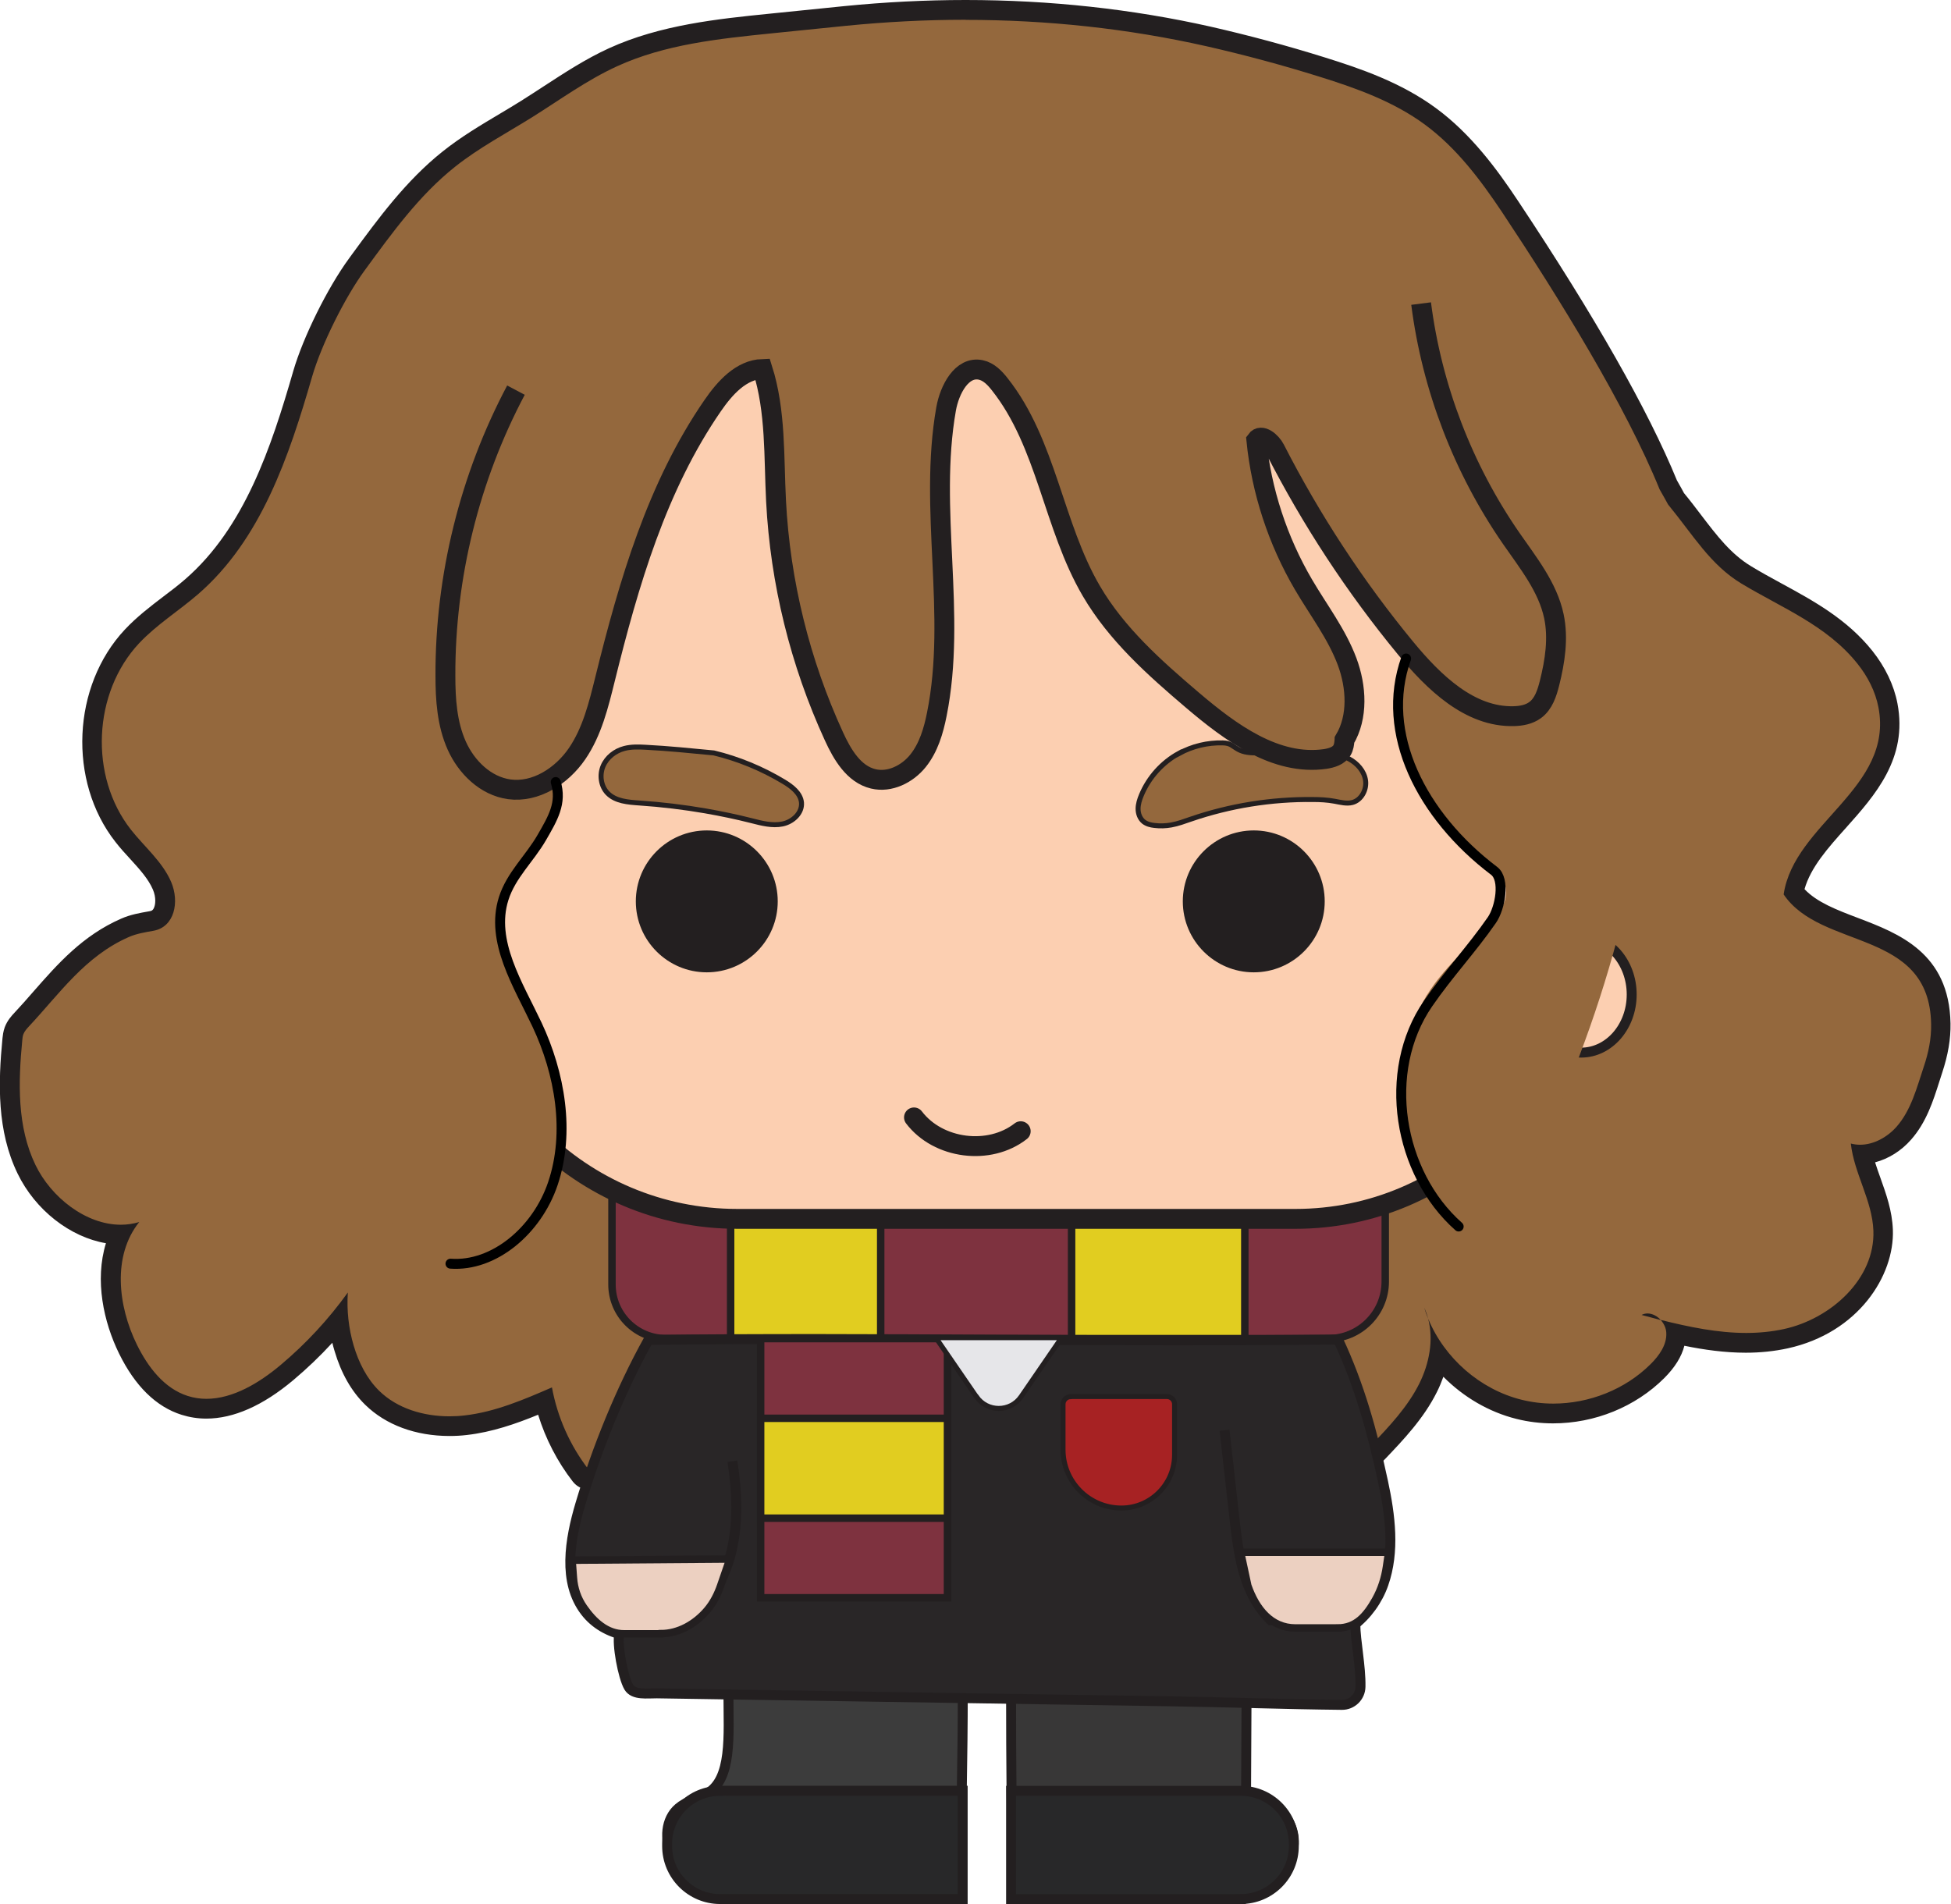 <?xml version="1.0" encoding="UTF-8"?>
<svg id="Layer_1" data-name="Layer 1" xmlns="http://www.w3.org/2000/svg" viewBox="0 0 196.32 191.61">
  <defs>
    <style>
      .cls-1, .cls-2 {
        fill: #94683d;
      }

      .cls-3 {
        fill: #3c3c3c;
      }

      .cls-3, .cls-4, .cls-5, .cls-6, .cls-7, .cls-8, .cls-9, .cls-10, .cls-11, .cls-2, .cls-12, .cls-13, .cls-14, .cls-15 {
        stroke: #231f20;
      }

      .cls-3, .cls-4, .cls-5, .cls-6, .cls-7, .cls-9, .cls-10, .cls-11, .cls-2, .cls-12, .cls-13, .cls-14, .cls-15 {
        stroke-miterlimit: 10;
      }

      .cls-4 {
        fill: #a72223;
      }

      .cls-4, .cls-2, .cls-14 {
        stroke-width: .5px;
      }

      .cls-5, .cls-8, .cls-10 {
        stroke-width: 2px;
      }

      .cls-5, .cls-9 {
        fill: #fccfb1;
      }

      .cls-6 {
        fill: #e1cd20;
      }

      .cls-6, .cls-12, .cls-15 {
        stroke-width: .75px;
      }

      .cls-7, .cls-16 {
        fill: #292627;
      }

      .cls-8, .cls-10, .cls-17 {
        fill: none;
      }

      .cls-8, .cls-17 {
        stroke-linecap: round;
        stroke-linejoin: round;
      }

      .cls-18 {
        fill: #231f20;
      }

      .cls-17 {
        stroke: #000;
      }

      .cls-11 {
        fill: #282829;
      }

      .cls-12 {
        fill: #ecd0c1;
      }

      .cls-13 {
        fill: #383737;
      }

      .cls-14 {
        fill: #e6e6e9;
      }

      .cls-15 {
        fill: #7e323f;
      }
    </style>
  </defs>
  <g>
    <path class="cls-1" d="M111.12,152.33c-7.34,0-14.85-1.13-22.11-2.22-7.18-1.08-14.61-2.2-21.79-2.2-2.5,0-4.82.13-7.07.4-.06.13-.14.24-.25.34-.19.17-.43.26-.67.26s-.5-.09-.69-.28c-.03-.03-.07-.07-.1-.12,0,0,0,0,0,0-1.71-2.21-2.95-4.77-3.62-7.48-2.52,1.08-5.13,2.09-7.95,2.41-.54.06-1.1.09-1.64.09-3.14,0-5.9-1.02-7.78-2.86-1.26-1.24-2.21-2.91-2.82-4.97-.27-.92-.46-1.85-.57-2.79-1.57,1.89-3.31,3.65-5.19,5.23-2.88,2.41-5.6,3.64-8.11,3.64-.75,0-1.48-.11-2.18-.33-2.3-.73-4.22-2.63-5.71-5.66-1.62-3.3-2.52-7.82-.82-11.53-3.68-.05-7.54-2.74-9.39-6.57-1.97-4.06-1.85-8.69-1.42-13.08.02-.24.05-.54.17-.86.18-.5.51-.85.78-1.13.66-.7,1.28-1.42,1.91-2.13,2.36-2.7,4.8-5.48,8.48-7.09.84-.37,1.69-.51,2.52-.66l.16-.03c.49-.08.84-.34,1.07-.77.39-.72.38-1.81-.03-2.77-.53-1.23-1.47-2.27-2.46-3.36-.49-.54-.99-1.09-1.45-1.68-4.5-5.74-4.1-14.74.89-20.06,1.15-1.22,2.47-2.23,3.75-3.21.76-.58,1.56-1.19,2.28-1.82,6.13-5.33,8.87-13.5,11.15-21.41.94-3.26,3.39-8.2,5.45-11.02l.29-.4c2.64-3.61,5.38-7.34,8.97-10.19,1.78-1.41,3.74-2.58,5.64-3.71.73-.44,1.46-.87,2.18-1.32.77-.48,1.54-.98,2.3-1.48,2.03-1.32,4.12-2.69,6.39-3.73,5.03-2.3,10.52-2.86,15.83-3.39l7.49-.76c4.06-.41,8.15-.62,12.16-.62,8.39,0,16.62.9,24.48,2.69,3.83.87,7.68,1.91,11.42,3.08,3.48,1.09,7.48,2.46,10.88,4.95,3.41,2.5,5.97,6,8.03,9.1,7.7,11.59,13.05,21,15.91,27.99.45.78.64,1.13.73,1.31l.06.11c.63.76,1.19,1.5,1.75,2.23,1.67,2.19,3.11,4.09,5.31,5.41.99.6,2.04,1.17,3.06,1.73,3.17,1.73,6.44,3.51,8.88,6.55,1.2,1.5,2.01,3.18,2.33,4.86.97,5.05-2.04,8.42-4.96,11.68-2.04,2.28-3.97,4.44-4.51,7.09,1.38,1.77,3.67,2.64,6.09,3.56,4.02,1.53,8.57,3.25,8.69,9.7.03,1.45-.23,2.96-.79,4.64-.1.3-.2.61-.3.91-.58,1.82-1.24,3.89-2.64,5.47-1.12,1.26-2.64,2.05-4.14,2.14.21.87.52,1.75.85,2.65.56,1.57,1.15,3.2,1.21,4.97.21,5.65-4.89,9.84-9.79,10.92-1.27.28-2.58.42-4.01.42-2.42,0-4.84-.41-7.03-.91,0,1.24-.63,2.5-1.88,3.74-2.72,2.71-6.55,4.27-10.5,4.27-1.17,0-2.33-.14-3.44-.42-3.18-.79-6.05-2.73-8.08-5.33-.19,1.06-.55,2.14-1.06,3.17-1.26,2.52-3.17,4.52-5.01,6.46-5.08,5.33-13.45,5.67-20.83,5.96-1.05.04-2.09.08-3.1.14-1.18.07-2.41.1-3.65.1h0Z"/>
    <path class="cls-18" d="M97.17,2c8.15,0,16.29.86,24.26,2.66,3.82.87,7.61,1.89,11.35,3.06,3.72,1.16,7.45,2.5,10.59,4.81,3.18,2.34,5.6,5.56,7.79,8.84,5.8,8.73,12.41,19.45,15.84,27.88.93,1.62.76,1.41.93,1.62,2.47,3.01,4.17,5.96,7.29,7.85,4.06,2.45,8.59,4.2,11.67,8.05,1.04,1.29,1.82,2.8,2.13,4.42,1.55,8.11-8.49,11.68-9.54,18.82,3.81,5.64,14.67,3.44,14.84,13.04.03,1.47-.27,2.91-.74,4.3-.69,2.06-1.26,4.36-2.74,6.04-.93,1.05-2.29,1.81-3.67,1.81-.31,0-.62-.04-.93-.12.33,3.01,2.16,5.74,2.27,8.77.18,4.84-4.27,8.87-9.01,9.9-1.25.27-2.52.39-3.79.39-2.87,0-5.76-.6-8.6-1.31-.36-.39-.84-.65-1.33-.65-.2,0-.41.05-.6.15.64.17,1.28.34,1.93.51.32.35.54.81.56,1.28.07,1.21-.72,2.31-1.58,3.16-2.56,2.55-6.18,3.97-9.79,3.97-1.08,0-2.15-.13-3.2-.39-4.17-1.04-7.75-4.18-9.39-8.15-.1-.38-.23-.75-.4-1.11.12.38.25.75.4,1.11.56,2.14.11,4.51-.89,6.52-1.18,2.36-3.02,4.31-4.84,6.21-5.5,5.77-15.3,5.36-23.26,5.79-1.2.07-2.39.1-3.6.1-14.53,0-29.39-4.42-43.9-4.42-2.7,0-5.39.15-8.07.52.09.09.02.35.08.46-1.87-2.41-3.14-5.27-3.69-8.27-2.83,1.23-5.72,2.47-8.78,2.82-.5.06-1.01.09-1.53.09-2.6,0-5.24-.77-7.08-2.57-1.25-1.23-2.06-2.86-2.56-4.54-.51-1.73-.71-3.55-.59-5.35-1.94,2.7-4.22,5.16-6.77,7.3-2.13,1.79-4.79,3.4-7.46,3.4-.63,0-1.26-.09-1.88-.29-2.37-.75-4.01-2.92-5.11-5.15-1.92-3.9-2.49-8.96.23-12.35-.61.18-1.23.27-1.85.27-3.52,0-7.01-2.75-8.59-6.01-1.86-3.84-1.74-8.31-1.33-12.55.02-.21.04-.42.11-.61.12-.31.35-.56.58-.81,3.07-3.28,5.63-7.05,10.05-8.98.78-.34,1.62-.47,2.45-.62,2.13-.37,2.65-2.9,1.79-4.92-.88-2.04-2.67-3.51-4.05-5.26-4.21-5.36-3.83-13.79.83-18.76,1.77-1.88,4-3.26,5.95-4.95,6.31-5.48,9.12-13.8,11.46-21.89.93-3.21,3.32-8.01,5.3-10.7,2.72-3.72,5.46-7.53,9.07-10.4,2.4-1.91,5.13-3.35,7.73-4.97,2.83-1.77,5.54-3.76,8.58-5.15,4.83-2.21,10.23-2.77,15.52-3.31l7.49-.76c4.01-.4,8.03-.61,12.06-.61M59.24,147.89s.01.01.02.02c0,0-.01-.01-.02-.02M97.17,0c-4.04,0-8.16.21-12.26.62l-7.49.76c-5.14.52-10.96,1.11-16.15,3.48-2.34,1.07-4.46,2.46-6.52,3.8-.76.49-1.51.99-2.28,1.47-.71.45-1.44.88-2.16,1.31-1.93,1.15-3.92,2.33-5.75,3.79-3.69,2.93-6.47,6.72-9.15,10.38l-.29.4c-2.16,2.95-4.62,7.92-5.61,11.33-2.24,7.77-4.93,15.78-10.85,20.93-.7.61-1.44,1.18-2.23,1.77-1.31,1-2.67,2.04-3.87,3.32-5.31,5.67-5.74,15.25-.95,21.36.48.62,1,1.19,1.5,1.73.94,1.03,1.82,2,2.28,3.08.33.78.27,1.53.07,1.9-.09.16-.18.23-.36.26l-.16.03c-.84.15-1.8.31-2.75.73-3.89,1.7-6.4,4.57-8.84,7.35-.61.7-1.24,1.42-1.87,2.09-.3.32-.74.79-1,1.48-.16.44-.2.85-.23,1.11-.44,4.54-.56,9.33,1.52,13.62,1.79,3.69,5.3,6.4,8.89,7.01-1.15,3.74-.23,7.94,1.32,11.1,1.61,3.28,3.73,5.36,6.3,6.17.8.25,1.63.38,2.48.38,2.74,0,5.69-1.3,8.75-3.87,1.39-1.17,2.7-2.42,3.93-3.76.07.28.14.56.23.84.66,2.23,1.69,4.04,3.08,5.4,2.07,2.03,5.08,3.14,8.48,3.14.58,0,1.17-.03,1.75-.1,2.54-.29,4.95-1.13,7.17-2.04.75,2.43,1.93,4.72,3.49,6.73,0,0,0,0,0,0,.06.07.12.14.18.2.39.39.9.59,1.41.59.47,0,.94-.17,1.32-.5.06-.05.11-.11.16-.16,2.06-.23,4.19-.34,6.48-.34,7.1,0,14.49,1.11,21.64,2.19,7.3,1.1,14.84,2.23,22.26,2.23,1.26,0,2.51-.03,3.71-.1,1-.05,2.03-.1,3.08-.14,7.57-.3,16.16-.64,21.52-6.27,1.81-1.9,3.86-4.05,5.18-6.7.26-.51.47-1.03.66-1.55,2.02,2.04,4.58,3.55,7.35,4.24,1.19.3,2.43.45,3.68.45,4.21,0,8.29-1.66,11.2-4.56,1.06-1.06,1.74-2.15,2.02-3.25,1.95.4,4.06.7,6.18.7,1.47,0,2.89-.15,4.22-.44,7.1-1.56,10.75-7.31,10.58-11.93-.07-1.92-.68-3.62-1.27-5.27-.18-.52-.37-1.02-.52-1.52,1.34-.35,2.63-1.15,3.62-2.28,1.54-1.74,2.23-3.91,2.84-5.83.1-.3.19-.6.29-.9.59-1.78.87-3.41.84-4.97-.13-7.12-5.23-9.06-9.33-10.62-2.1-.8-4.11-1.56-5.36-2.89.62-2.19,2.34-4.13,4.16-6.16,2.93-3.28,6.25-7,5.19-12.53-.35-1.84-1.23-3.67-2.53-5.3-2.56-3.2-5.93-5.03-9.18-6.8-1.01-.55-2.05-1.12-3.02-1.71-2.03-1.23-3.42-3.05-5.03-5.16-.54-.71-1.1-1.45-1.72-2.2h0c-.09-.18-.28-.52-.71-1.28-2.89-7.05-8.26-16.5-15.98-28.11-2.1-3.17-4.73-6.75-8.27-9.35-3.52-2.59-7.62-3.99-11.18-5.1-3.77-1.18-7.64-2.22-11.5-3.1C113.95.91,105.63,0,97.17,0h0Z"/>
  </g>
  <path id="scarf" class="cls-15" d="M61.58,120.3h77.3c.28,0,.51.23.51.51v8.16c0,3.17-2.57,5.74-5.74,5.74h-66.62c-3.01,0-5.45-2.44-5.45-5.45v-8.96h0Z"/>
  <rect id="scarf-2" data-name="scarf" class="cls-6" x="107.83" y="120.3" width="17.43" height="14.41"/>
  <rect id="scarf-3" data-name="scarf" class="cls-6" x="73.52" y="120.3" width="15.1" height="14.41"/>
  <g id="body">
    <rect class="cls-16" x="65.04" y="136.91" width="69.86" height="33.74"/>
    <path class="cls-3" d="M73.3,170.53c0,4.11.41,8.58-2.22,10-.93.5-2.01.74-2.81,1.43-1.3,1.11-1.45,3.21-.63,4.71s2.43,2.45,4.09,2.87,3.4.38,5.11.34c6.58-.16,13.16-.31,19.75-.47.13-5.7.29-13.16.29-18.88"/>
    <path class="cls-13" d="M101.74,170.97c0,5.87.05,12.72.21,18.48,7.55.93,14.01,1.01,21.7.86,2.48-.05,5.24-1.17,6.23-3.45.58-1.33.34-2.97-.59-4.08s-2.5-1.64-3.91-1.31c.01-2.92.04-7.17.05-10.09"/>
    <path class="cls-7" d="M123.22,143.93c.33,2.94.66,5.87.99,8.81.29,2.55.59,5.16,1.67,7.48s3.09,4.35,5.59,4.72c3.38.5,6.59-2.25,7.74-5.53,1.15-3.28.69-6.9-.04-10.3-1.09-5.05-2.35-9.64-4.53-14.31-23.14.27-46.24-.24-69.39.04-2.82,5.09-5.18,10.92-6.85,16.52-1.07,3.59-1.79,7.85.48,10.81,1.96,2.57,5.78,3.2,8.7,1.9s4.97-4.2,5.86-7.33.75-6.47.26-9.69"/>
    <path class="cls-7" d="M62.32,164.45c-.26.95.36,4.34.95,5.33.5.84,1.85.62,2.83.63,17.2.27,34.4.53,51.6.8,5.78.09,11.55.3,17.33.36,1.01.01,1.85-.8,1.87-1.82.04-2.08-.51-4.6-.52-6.31"/>
    <path class="cls-11" d="M72.46,180.21h24.41v10.9h-24.41c-2.94,0-5.33-2.39-5.33-5.33v-.23c0-2.94,2.39-5.33,5.33-5.33Z"/>
    <path class="cls-12" d="M134.59,163.83h-4.24c-2.44,0-3.97-1.9-4.79-4.26l-.72-3.36h14.89l-.21,1.43c-.17,1.17-.53,2.31-1.11,3.34-.93,1.65-1.97,2.85-3.82,2.85Z"/>
    <path class="cls-12" d="M66.49,164.42h-3.68c-1.75,0-3.07-1.21-4.08-2.67-.61-.88-.96-1.91-1.03-2.98l-.13-1.76,15.87-.12-.91,2.64c-.31.91-.75,1.78-1.37,2.51-1.21,1.42-2.89,2.36-4.66,2.36Z"/>
    <path class="cls-11" d="M107.08,180.21h23.12v10.9h-23.12c-2.94,0-5.33-2.39-5.33-5.33v-.23c0-2.94,2.39-5.33,5.33-5.33Z" transform="translate(231.94 371.33) rotate(-180)"/>
  </g>
  <rect id="scarf-4" data-name="scarf" class="cls-15" x="76.54" y="134.71" width="18.8" height="26.08"/>
  <path id="tie" class="cls-14" d="M98.24,140.55l-4.07-5.93h12.65s-4.07,5.93-4.07,5.93c-1.08,1.58-3.42,1.58-4.5,0Z"/>
  <path id="pocket" class="cls-4" d="M107.75,140.54h9.67c.43,0,.77.35.77.77v5.1c0,2.95-2.4,5.35-5.35,5.35h0c-3.24,0-5.87-2.63-5.87-5.87v-4.57c0-.43.35-.77.77-.77Z"/>
  <g id="face">
    <ellipse class="cls-9" cx="44.71" cy="99.01" rx="5.09" ry="5.85"/>
    <ellipse class="cls-9" cx="159.1" cy="100.08" rx="5.09" ry="5.85"/>
    <path class="cls-5" d="M52.48,36.38h99.18c3.74,0,6.77,3.04,6.77,6.77v51.44c0,15.49-12.58,28.07-28.07,28.07h-56.17c-15.73,0-28.49-12.77-28.49-28.49v-51.02c0-3.74,3.04-6.77,6.77-6.77Z"/>
  </g>
  <path id="eyes" class="cls-18" d="M78.26,90.71c0,3.94-3.2,7.14-7.14,7.14s-7.14-3.2-7.14-7.14,3.2-7.14,7.14-7.14,7.14,3.2,7.14,7.14ZM126.16,83.57c-3.94,0-7.14,3.2-7.14,7.14s3.2,7.14,7.14,7.14,7.14-3.2,7.14-7.14-3.2-7.14-7.14-7.14Z"/>
  <path class="cls-2" d="M118.63,75.81c-1.68.92-3.03,2.42-3.77,4.19-.19.45-.34.92-.34,1.4s.18.98.56,1.29c.31.24.7.34,1.09.38.56.07,1.13.05,1.69-.05.67-.12,1.31-.36,1.95-.58,3.95-1.36,8.14-2.03,12.32-1.98.72,0,1.44.04,2.15.17.6.11,1.22.28,1.8.13.91-.24,1.46-1.28,1.33-2.22s-.83-1.72-1.65-2.16-1.78-.6-2.72-.67c-2.19-.17-4.39.07-6.58.06-.62,0-1.31-.04-1.87-.36-.63-.35-.75-.63-1.55-.65-1.53-.04-3.07.33-4.41,1.07Z"/>
  <path class="cls-1" d="M52.14,39.26c-4.67,8.81-7.13,18.77-7.1,28.74,0,2.39.17,4.85,1.14,7.03s2.91,4.07,5.28,4.4c2.68.37,5.3-1.33,6.82-3.57s2.18-4.93,2.83-7.55c2.38-9.62,5.2-19.35,10.83-27.5,1.22-1.77,2.86-3.61,5.01-3.68,1.35,4.26,1.13,8.83,1.36,13.29.42,8.16,2.41,16.24,5.82,23.67.84,1.83,2,3.81,3.96,4.29,1.66.4,3.43-.48,4.5-1.81s1.57-3.03,1.9-4.7c2.01-10.07-.85-20.6.93-30.71.34-1.94,1.57-4.34,3.5-3.93.79.17,1.4.8,1.9,1.44,4.73,5.97,5.37,14.24,9.22,20.81,2.54,4.33,6.35,7.73,10.17,10.98,3.83,3.25,8.37,6.62,13.35,5.92.65-.09,1.37-.31,1.7-.88.17-.3.22-.65.25-.99,0,0,0-.03.01-.07,1.37-2.29,1.2-5.33.25-7.87-1.04-2.78-2.87-5.18-4.38-7.73-2.61-4.43-4.24-9.43-4.75-14.55.5-.68,1.5.16,1.88.91,3.64,7.13,8.05,13.86,13.14,20.03,2.83,3.43,6.45,6.96,10.89,6.84.75-.02,1.53-.16,2.14-.61.84-.62,1.19-1.7,1.45-2.71.56-2.2.91-4.52.44-6.74-.62-2.94-2.59-5.37-4.3-7.84-4.8-6.94-7.92-15.03-9.03-23.4-3.08-2.67-6.17-5.33-9.26-7.99-.85-.74-1.72-1.48-2.74-1.97-1.32-.62-2.8-.77-4.26-.88-15.47-1.14-30.98,1.3-46.15,4.55-6.31,1.35-12.62,2.85-18.64,5.18-2.95,1.14-5.89,2.53-8.16,4.74s-3.79,5.39-3.33,8.52"/>
  <path class="cls-1" d="M142.14,63.95c-.29-.13.4-.21.27.11s-.54.4-.64.73c-2.48,8.57,1.53,18.74,8.59,22.85,1.23.71,1.58,2.46.74,3.67-2.05,2.96-5.04,5.19-7.11,8.21-4.72,6.86-3.5,17.9,2.56,23.26.97.86,2.1,1.58,3.28,2,1.57.57,3.04-.9,2.9-2.71-.01-.14-.02-.28-.01-.42.04-1.46.7-2.8,1.32-4.08,7.13-14.67,11.96-31,12.24-47.7.27-16.33-4.19-32.57-13.51-45.06-.41-.55-1.03-.87-1.68-.89-27.78-.65-55.7-4.73-83.33-1.56-2.47.28-4.96.57-7.35,1.29-4.38,1.32-8.3,4.03-12.16,6.71-2.64,1.84-5.4,3.46-8.02,5.34-2.86,2.05-3.94,6.08-4.69,9.79-4.24,20.88-4.8,42.77-1.07,63.77.67,3.8,1.51,7.62,3.2,11,1.61,3.19,4.09,5.96,7.17,7.11.2.07.41.12.61.14,4.38.32,8.71-3.34,10.3-8.05,1.75-5.17.71-11.11-1.59-16-1.9-4.03-4.72-8.39-3.36-12.69.75-2.37,2.62-4.03,3.84-6.15,1.89-3.29,2.01-7.75.31-11.17.15-3.43.82-7.02,1.98-10.21.62-1.71,1.4-3.39,2.58-4.71,1.02-1.15.68-16.17,1.99-16.89,5.07-2.82,11.51-3.86,17.11-4.89,10.64-1.94,22.34-1.08,33.12-1.22,6.67-.09,16.93,1.12,23.56,1.95,3.76.47,4.06,12.78,6.77,15.67,1.6,1.7,2.65,4.11,2.49,6.54-.16,2.43-.25,3.65-2.4,4.26Z"/>
  <path class="cls-10" d="M143,30.55c1.08,8.45,4.22,16.62,9.06,23.62,1.71,2.47,3.68,4.91,4.3,7.84.47,2.22.11,4.54-.44,6.74-.26,1.02-.6,2.09-1.45,2.71-.61.45-1.39.59-2.14.61-4.44.12-8.06-3.41-10.89-6.84-5.09-6.18-9.5-12.91-13.14-20.03-.38-.75-1.39-1.59-1.88-.91.51,5.12,2.15,10.12,4.75,14.55,1.5,2.56,3.34,4.95,4.38,7.73.95,2.54,1.12,5.58-.25,7.87,0,.04-.01.07-.01.07-.03.34-.07.69-.25.99-.33.57-1.05.78-1.7.88-4.97.7-9.52-2.66-13.35-5.92-3.82-3.25-7.64-6.65-10.17-10.98-3.85-6.57-4.49-14.84-9.22-20.81-.5-.64-1.11-1.27-1.9-1.44-1.92-.41-3.16,1.99-3.5,3.93-1.78,10.11,1.09,20.65-.93,30.71-.33,1.67-.83,3.37-1.9,4.7s-2.84,2.21-4.5,1.81c-1.96-.47-3.12-2.45-3.96-4.29-3.41-7.43-5.4-15.5-5.82-23.67-.23-4.46-.01-9.03-1.36-13.29-2.15.07-3.79,1.91-5.01,3.68-5.63,8.16-8.45,17.89-10.83,27.5-.65,2.62-1.3,5.32-2.83,7.55s-4.15,3.93-6.82,3.57c-2.37-.33-4.3-2.21-5.28-4.4s-1.14-4.64-1.14-7.03c-.03-9.97,2.43-19.93,7.1-28.74"/>
  <path class="cls-17" d="M141.49,66.27c-2.68,7.51,1.55,15.83,8.86,21.37,1.13.86.61,3.74-.23,4.95-2.05,2.96-4.35,5.39-6.42,8.4-4.72,6.86-2.98,17.08,3.08,22.44"/>
  <path class="cls-17" d="M45.33,127.17c4.38.32,8.71-3.34,10.3-8.05,1.75-5.17.71-11.11-1.59-16-1.9-4.03-4.72-8.39-3.36-12.69.75-2.37,2.62-4.03,3.84-6.15,1.1-1.91,2.05-3.47,1.4-5.58"/>
  <path class="cls-2" d="M71.02,81.61c-2.21-.38-4.44-.65-6.67-.8-1.15-.08-2.42-.17-3.22-1-.67-.7-.82-1.81-.45-2.7s1.21-1.55,2.15-1.79c.69-.18,1.42-.16,2.13-.12,2.3.12,4.58.35,6.87.57,2.48.6,4.87,1.59,7.06,2.91.81.49,1.67,1.15,1.76,2.09.09,1.05-.88,1.94-1.91,2.15s-2.09-.07-3.11-.33c-1.53-.39-3.07-.71-4.62-.98Z"/>
  <path id="mouth" class="cls-8" d="M91.97,112.45c2.43,3.2,7.58,3.86,10.74,1.39"/>
  <rect id="scarf-5" data-name="scarf" class="cls-6" x="76.54" y="142.73" width="18.8" height="10.05"/>
</svg>